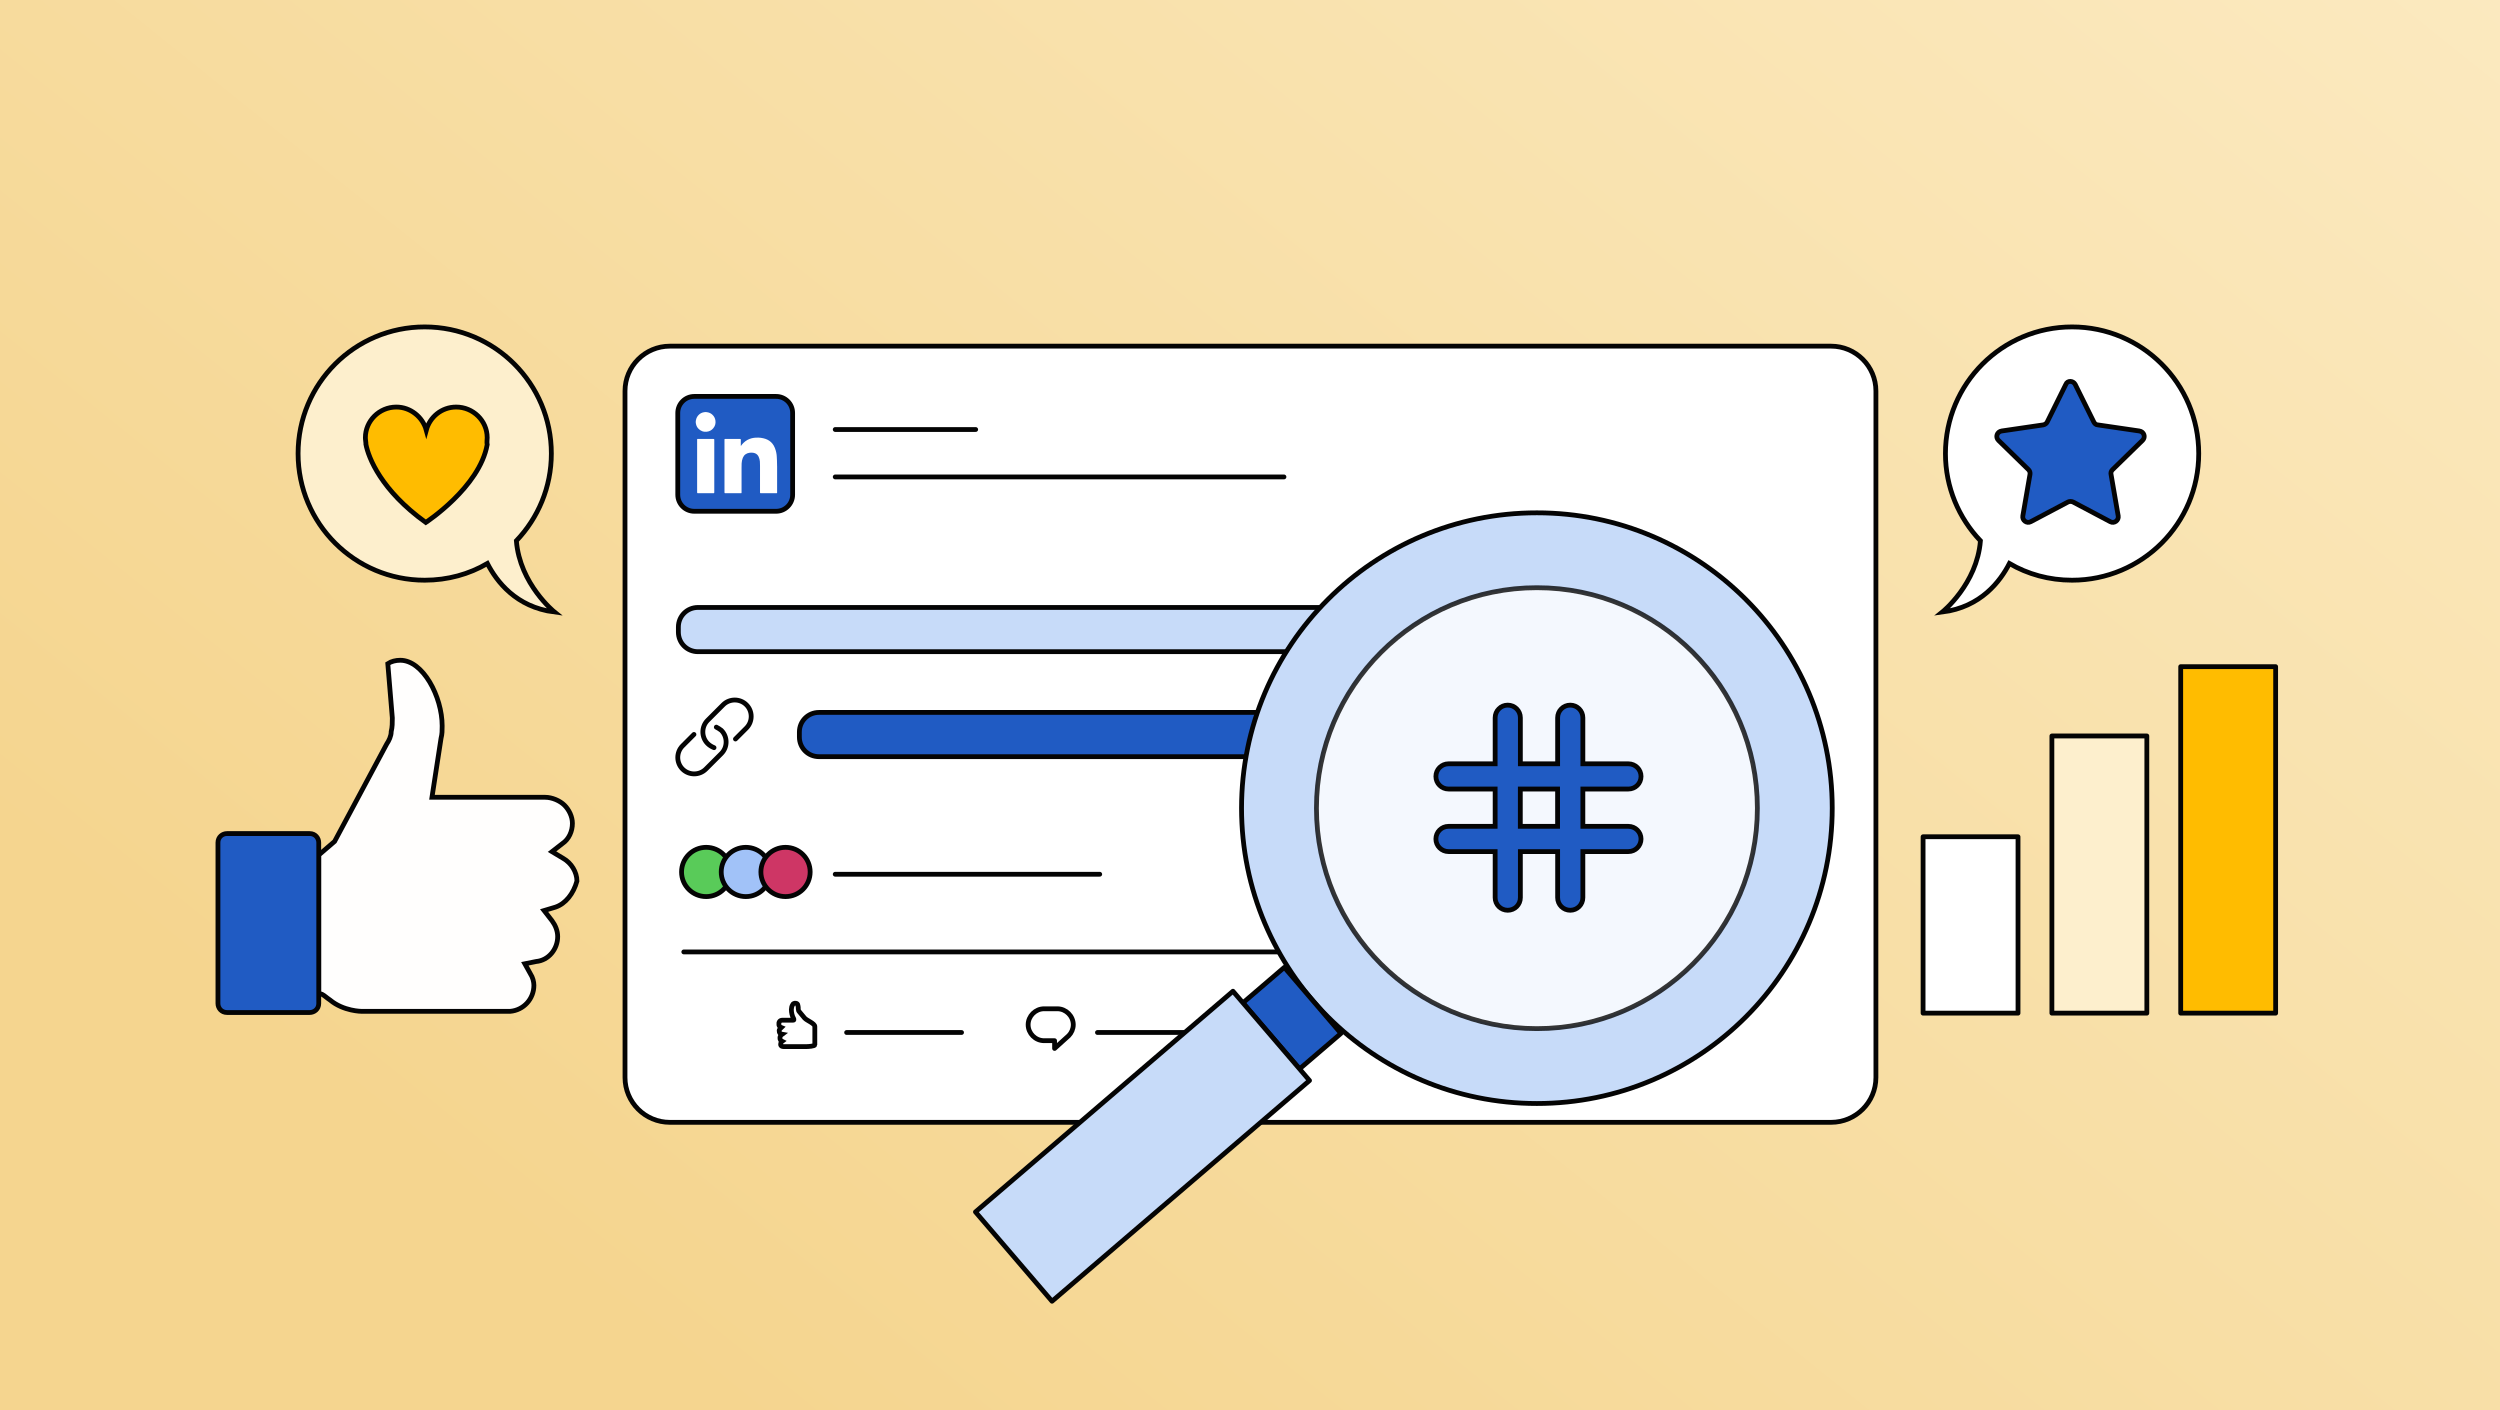 <svg xmlns="http://www.w3.org/2000/svg" width="780" height="440" viewBox="0 0 780 440" fill="none"><rect x="0" y="0" width="780" height="440" fill="#333333" stroke="none"/><rect width="780" height="440" fill="url(#paint0_linear_20623_43)"></rect><path d="M173 190.961C173 190.961 162.165 182.244 161.106 168.721C167.868 161.633 172.022 152.02 172.022 141.511C172.022 119.678 154.344 102 132.511 102C110.678 102 93 119.678 93 141.511C93 163.344 110.678 181.022 132.511 181.022C139.68 181.022 146.36 179.149 152.063 175.809C154.914 181.348 160.943 189.413 173 190.961Z" fill="#FDEFCD" stroke="#040404" stroke-width="1.5" stroke-miterlimit="10"></path><path d="M152 136.548C152 131.226 147.567 127 142.342 127C137.75 127 134.108 130.13 133 134.2C131.892 130.13 128.092 127 123.658 127C118.275 127 114 131.383 114 136.548C114 136.548 114 137.174 114.158 138.27C114.158 138.426 114.158 138.426 114.158 138.583C114.95 142.809 118.908 152.983 132.842 163C132.842 163 149.625 152.043 152 138.739C151.842 137.957 152 137.33 152 136.548Z" fill="#FFBC00" stroke="#040404" stroke-width="1.5" stroke-miterlimit="10"></path><path d="M606 190.961C606 190.961 616.835 182.244 617.894 168.721C611.132 161.633 606.978 152.02 606.978 141.511C606.978 119.678 624.656 102 646.489 102C668.322 102 686 119.678 686 141.511C686 163.344 668.322 181.022 646.489 181.022C639.32 181.022 632.64 179.149 626.937 175.809C624.086 181.348 618.057 189.413 606 190.961Z" fill="white" stroke="#040404" stroke-width="1.5" stroke-miterlimit="10"></path><path d="M647.455 119.923L653.273 131.671C653.496 132.119 653.944 132.566 654.504 132.566L667.482 134.469C668.937 134.692 669.497 136.371 668.49 137.378L659.091 146.552C658.643 147 658.531 147.559 658.643 148.007L660.881 160.986C661.105 162.329 659.65 163.448 658.42 162.776L646.783 156.622C646.336 156.399 645.664 156.399 645.217 156.622L633.58 162.776C632.35 163.448 630.895 162.329 631.119 160.986L633.357 148.007C633.469 147.448 633.245 146.888 632.909 146.552L623.51 137.378C622.503 136.371 623.063 134.692 624.518 134.469L637.496 132.566C638.056 132.455 638.503 132.119 638.727 131.671L644.545 119.923C644.993 118.692 646.783 118.692 647.455 119.923Z" fill="#205BC3" stroke="#040404" stroke-width="1.5" stroke-miterlimit="10"></path><path d="M571.286 108H209C201.268 108 195 114.268 195 122V336.168C195 343.9 201.268 350.168 209 350.168H571.286C579.018 350.168 585.286 343.9 585.286 336.168V122C585.286 114.268 579.018 108 571.286 108Z" fill="white" stroke="#040404" stroke-width="1.5" stroke-miterlimit="10" stroke-linecap="round" stroke-linejoin="round"></path><path d="M220.327 279.735C224.571 279.735 228.011 276.295 228.011 272.051C228.011 267.808 224.571 264.368 220.327 264.368C216.084 264.368 212.644 267.808 212.644 272.051C212.644 276.295 216.084 279.735 220.327 279.735Z" fill="#59CB59" stroke="#040404" stroke-width="1.5" stroke-miterlimit="10" stroke-linecap="round" stroke-linejoin="round"></path><path d="M232.705 279.735C236.949 279.735 240.389 276.295 240.389 272.051C240.389 267.808 236.949 264.368 232.705 264.368C228.462 264.368 225.022 267.808 225.022 272.051C225.022 276.295 228.462 279.735 232.705 279.735Z" fill="#A1C2F8" stroke="#040404" stroke-width="1.5" stroke-miterlimit="10" stroke-linecap="round" stroke-linejoin="round"></path><path d="M245.083 279.735C249.327 279.735 252.767 276.295 252.767 272.051C252.767 267.808 249.327 264.368 245.083 264.368C240.84 264.368 237.4 267.808 237.4 272.051C237.4 276.295 240.84 279.735 245.083 279.735Z" fill="#CE3665" stroke="#040404" stroke-width="1.5" stroke-miterlimit="10"></path><path d="M260.59 134.006H304.413" stroke="#040404" stroke-width="1.5" stroke-miterlimit="10" stroke-linecap="round" stroke-linejoin="round"></path><path d="M264.146 322.138H300.002" stroke="#040404" stroke-width="1.5" stroke-miterlimit="10" stroke-linecap="round" stroke-linejoin="round"></path><path d="M260.59 272.763H343.115" stroke="#040404" stroke-width="1.5" stroke-miterlimit="10" stroke-linecap="round" stroke-linejoin="round"></path><path d="M481.132 272.763H563.657" stroke="#040404" stroke-width="1.5" stroke-miterlimit="10" stroke-linecap="round" stroke-linejoin="round"></path><path d="M260.59 148.801H400.598" stroke="#040404" stroke-width="1.5" stroke-miterlimit="10" stroke-linecap="round" stroke-linejoin="round"></path><path d="M541.753 203.329H217.771C214.356 203.329 211.653 200.625 211.653 197.211V195.645C211.653 192.231 214.356 189.527 217.771 189.527H541.753C545.167 189.527 547.871 192.231 547.871 195.645V197.211C547.871 200.625 545.025 203.329 541.753 203.329Z" fill="#C7DBF9" stroke="#040404" stroke-width="1.5" stroke-miterlimit="10" stroke-linecap="round" stroke-linejoin="round"></path><path d="M394.238 236.079H255.525C252.111 236.079 249.407 233.375 249.407 229.961V228.395C249.407 224.981 252.111 222.277 255.525 222.277H394.238C397.653 222.277 400.356 224.981 400.356 228.395V229.961C400.356 233.375 397.51 236.079 394.238 236.079Z" fill="#205BC3" stroke="#040404" stroke-width="1.5" stroke-miterlimit="10" stroke-linecap="round" stroke-linejoin="round"></path><path d="M223.489 226.869C224.058 227.154 224.485 227.439 225.054 227.865C227.046 229.857 227.046 233.13 225.054 235.122L220.217 239.96C218.225 241.952 214.952 241.952 212.96 239.96C210.968 237.968 210.968 234.695 212.96 232.703L216.517 229.146" stroke="#040404" stroke-width="1.5" stroke-miterlimit="10" stroke-linecap="round" stroke-linejoin="round"></path><path d="M222.775 233.272C222.064 232.988 221.352 232.561 220.783 231.992C218.791 230 218.791 226.727 220.783 224.735L225.621 219.898C227.613 217.906 230.885 217.906 232.877 219.898C234.869 221.889 234.869 225.162 232.877 227.154L229.463 230.569" stroke="#040404" stroke-width="1.5" stroke-miterlimit="10" stroke-linecap="round" stroke-linejoin="round"></path><path d="M342.409 322.138H378.122" stroke="#040404" stroke-width="1.5" stroke-miterlimit="10" stroke-linecap="round" stroke-linejoin="round"></path><path d="M420.664 322.138H456.378" stroke="#040404" stroke-width="1.5" stroke-miterlimit="10" stroke-linecap="round" stroke-linejoin="round"></path><path d="M498.92 322.138H534.633" stroke="#040404" stroke-width="1.5" stroke-miterlimit="10" stroke-linecap="round" stroke-linejoin="round"></path><path d="M213.344 297H552.344" stroke="#040404" stroke-width="1.5" stroke-miterlimit="10" stroke-linecap="round" stroke-linejoin="round"></path><path d="M333.441 323.132C334.295 322.279 334.864 320.998 334.864 319.717C334.864 317.014 332.587 314.737 329.884 314.737H325.758C323.054 314.737 320.778 317.014 320.778 319.717C320.778 322.421 323.054 324.697 325.758 324.697H329.03V327.116L333.441 323.132Z" fill="white" stroke="#040404" stroke-width="1.5" stroke-miterlimit="10" stroke-linecap="round" stroke-linejoin="round"></path><path d="M399.47 325.408V317.298C399.47 316.587 400.039 316.018 400.751 316.018H407.438" stroke="#040404" stroke-width="1.5" stroke-linecap="round" stroke-linejoin="round"></path><path d="M405.451 317.583L407.158 315.875L405.451 314.168H406.874L408.581 315.875L406.874 317.583H405.451Z" fill="#040404"></path><path d="M477.009 316.018H492.802L484.265 328.255L483.269 320.429L477.009 316.018Z" stroke="#040404" stroke-width="1.5" stroke-miterlimit="10" stroke-linecap="round" stroke-linejoin="round"></path><path d="M483.266 320.429L492.799 316.018" stroke="#040404" stroke-width="1.5" stroke-miterlimit="10" stroke-linecap="round" stroke-linejoin="round"></path><path d="M242.145 123.685H216.62C213.774 123.685 211.466 125.992 211.466 128.838V154.363C211.466 157.21 213.774 159.517 216.62 159.517H242.145C244.991 159.517 247.299 157.21 247.299 154.363V128.838C247.299 125.992 244.991 123.685 242.145 123.685Z" fill="#205BC3" stroke="#040404" stroke-width="1.5" stroke-miterlimit="10"></path><path d="M226.173 153.882C226.07 153.83 226.032 153.74 226.038 153.624C226.038 153.534 226.038 153.45 226.038 153.36C226.038 149.821 226.038 146.276 226.038 142.737C226.038 140.916 226.038 139.095 226.038 137.275C226.038 137.223 226.038 137.172 226.038 137.12C226.051 137.017 226.102 136.966 226.205 136.946C226.244 136.946 226.276 136.946 226.315 136.946C227.833 136.946 229.345 136.946 230.864 136.946C231.089 136.946 231.14 136.998 231.14 137.223C231.14 137.641 231.128 138.066 231.128 138.484C231.128 138.684 231.134 138.883 231.14 139.089C231.14 139.102 231.14 139.115 231.153 139.153C231.185 139.108 231.211 139.076 231.231 139.05C231.443 138.748 231.675 138.458 231.938 138.201C232.672 137.474 233.54 136.985 234.538 136.734C234.93 136.638 235.336 136.573 235.741 136.554C236.037 136.541 236.339 136.528 236.642 136.535C237.144 136.547 237.646 136.625 238.141 136.734C238.585 136.837 239.022 136.972 239.434 137.178C240.264 137.583 240.914 138.188 241.384 138.986C241.673 139.482 241.879 140.009 242.034 140.562C242.156 141 242.253 141.444 242.304 141.894C242.33 142.107 242.343 142.319 242.355 142.525C242.381 142.905 242.401 143.284 242.413 143.664C242.426 144.153 242.433 144.642 242.446 145.131C242.446 145.221 242.446 145.311 242.446 145.408C242.446 145.446 242.458 145.485 242.458 145.523V153.727C242.458 153.727 242.439 153.785 242.426 153.824C242.401 153.843 242.375 153.862 242.349 153.882H237.24C237.15 153.817 237.124 153.721 237.124 153.611C237.124 153.438 237.124 153.27 237.124 153.097C237.124 150.503 237.124 147.917 237.124 145.324C237.124 144.873 237.124 144.423 237.086 143.979C237.034 143.471 236.918 142.975 236.7 142.512C236.449 141.978 236.063 141.592 235.503 141.392C235.233 141.296 234.95 141.251 234.666 141.238C234.364 141.225 234.068 141.232 233.772 141.277C233.341 141.347 232.948 141.489 232.595 141.746C232.209 142.023 231.951 142.396 231.765 142.834C231.533 143.387 231.43 143.966 231.391 144.558C231.366 144.976 231.366 145.401 231.366 145.819C231.366 148.38 231.366 150.941 231.366 153.508C231.366 153.573 231.366 153.631 231.366 153.695C231.366 153.779 231.333 153.843 231.263 153.888H226.173V153.882Z" fill="white"></path><path d="M217.638 153.88C217.528 153.822 217.503 153.726 217.503 153.61C217.503 153.108 217.503 152.6 217.503 152.098C217.503 152.034 217.503 151.969 217.503 151.899C217.503 147.028 217.503 142.157 217.503 137.28C217.503 137.215 217.503 137.145 217.509 137.08C217.522 136.984 217.554 136.952 217.651 136.945C217.702 136.945 217.76 136.945 217.818 136.945C219.086 136.945 220.347 136.945 221.614 136.945C221.93 136.945 222.245 136.945 222.56 136.945C222.792 136.945 222.856 137.003 222.856 137.235C222.856 137.852 222.856 138.47 222.856 139.088C222.856 143.502 222.856 147.916 222.856 152.336C222.856 152.735 222.856 153.134 222.856 153.533C222.856 153.565 222.856 153.597 222.856 153.629C222.856 153.732 222.824 153.822 222.727 153.88H217.638Z" fill="white"></path><path d="M220.354 128.574C220.451 128.587 220.547 128.6 220.644 128.613C221.242 128.703 221.77 128.941 222.22 129.346C222.793 129.861 223.127 130.504 223.224 131.27C223.333 132.139 223.108 132.917 222.555 133.593C222.04 134.224 221.371 134.597 220.56 134.693C219.486 134.822 218.572 134.481 217.838 133.677C217.433 133.226 217.201 132.692 217.118 132.094C217.118 132.049 217.092 132.01 217.079 131.972C217.079 131.759 217.079 131.547 217.079 131.335C217.092 131.289 217.111 131.244 217.118 131.199C217.234 130.421 217.581 129.777 218.186 129.269C218.585 128.941 219.042 128.722 219.55 128.632C219.691 128.606 219.833 128.593 219.968 128.568C220.09 128.568 220.219 128.568 220.341 128.568L220.354 128.574Z" fill="white"></path><path d="M244.009 324.891C243.57 325.22 243.57 325.659 243.57 325.989C243.57 326.318 244.009 326.538 244.448 326.538C245.547 326.538 246.645 326.538 247.743 326.538C249.061 326.538 250.269 326.538 251.587 326.538C252.027 326.538 254.223 326.428 254.223 325.989C254.223 324.122 254.223 322.145 254.223 320.278C254.223 319.289 251.697 318.41 251.038 317.642C250.489 316.983 249.94 316.324 249.391 315.665C249.171 315.445 249.061 315.115 249.061 314.786C249.061 314.456 249.061 314.127 248.951 313.688C248.951 313.358 248.622 313.029 248.402 313.029C247.853 312.919 247.414 313.138 247.304 313.468C246.755 314.456 246.865 315.445 247.084 316.433C247.194 316.983 247.414 317.422 247.633 317.861C247.743 318.191 247.743 318.301 247.414 318.301C246.315 318.301 245.217 318.301 244.119 318.301C243.24 318.301 242.911 318.96 243.02 319.728C243.13 320.168 243.24 320.387 243.789 320.607C243.46 320.937 243.02 321.156 243.13 321.705C243.13 322.255 243.35 322.584 244.009 322.694C243.57 323.023 243.35 323.353 243.35 323.792C243.35 324.451 243.57 324.671 244.009 324.891Z" stroke="#040404" stroke-width="1.5" stroke-miterlimit="10"></path><path d="M479.508 344.295C530.4 344.295 571.656 303.039 571.656 252.147C571.656 201.256 530.4 160 479.508 160C428.617 160 387.361 201.256 387.361 252.147C387.361 303.039 428.617 344.295 479.508 344.295Z" fill="#C7DBF9" stroke="#040404" stroke-width="1.5" stroke-miterlimit="10" stroke-linecap="round" stroke-linejoin="round"></path><path opacity="0.8" d="M479.516 320.932C517.504 320.932 548.3 290.137 548.3 252.149C548.3 214.161 517.504 183.365 479.516 183.365C441.528 183.365 410.732 214.161 410.732 252.149C410.732 290.137 441.528 320.932 479.516 320.932Z" fill="white" stroke="#040404" stroke-width="1.5" stroke-miterlimit="10" stroke-linecap="round" stroke-linejoin="round"></path><path d="M418.375 322.433L400.707 301.819L387.789 312.892L405.457 333.505L418.375 322.433Z" fill="#205BC3" stroke="#040404" stroke-width="1.5" stroke-miterlimit="10" stroke-linecap="round" stroke-linejoin="round"></path><path d="M408.569 337.128L384.682 309.259L304.344 378.118L328.23 405.987L408.569 337.128Z" fill="#C7DBF9" stroke="#040404" stroke-width="1.5" stroke-miterlimit="10" stroke-linecap="round" stroke-linejoin="round"></path><path d="M508.065 257.822H493.852V246.178H508.065C510.233 246.178 512 244.428 512 242.243C512 240.059 510.233 238.309 508.065 238.309H493.852V223.935C493.852 221.751 492.085 220 489.917 220C488.825 220 487.845 220.434 487.139 221.156C486.416 221.863 485.982 222.859 485.982 223.935V238.309H474.355V223.935C474.355 221.751 472.588 220 470.42 220C469.328 220 468.332 220.434 467.642 221.156C466.919 221.863 466.485 222.859 466.485 223.935V238.309H451.935C449.767 238.309 448 240.075 448 242.243C448 243.336 448.434 244.331 449.156 245.022C449.879 245.745 450.859 246.178 451.935 246.178H466.485V257.822H451.935C449.767 257.822 448 259.572 448 261.757C448 262.849 448.434 263.828 449.156 264.535C449.879 265.258 450.859 265.691 451.935 265.691H466.485V280.065C466.485 282.249 468.236 284 470.42 284C472.604 284 474.355 282.249 474.355 280.065V265.691H485.982V280.065C485.982 282.249 487.749 284 489.917 284C492.085 284 493.852 282.249 493.852 280.065V265.691H508.065C510.233 265.691 512 263.925 512 261.757C512 259.588 510.233 257.822 508.065 257.822ZM485.966 257.822H474.339V246.178H485.966V257.822Z" fill="#205BC3" stroke="#040404" stroke-width="1.5" stroke-miterlimit="10"></path><path d="M173.289 283.031L169.755 284.091L172.229 287.271C173.289 288.684 173.996 290.451 173.996 292.218C173.996 296.105 171.169 299.638 167.282 299.991L163.748 300.698L165.515 303.878C166.222 304.938 166.575 306.352 166.575 307.412C166.575 311.652 163.395 315.185 159.155 315.539H112.866C112.866 315.539 107.212 315.539 102.972 312.005C101.912 311.299 101.205 310.592 100.499 310.239L99.439 309.885V266.776L104.385 262.536L120.639 232.148C121.346 231.088 122.053 229.675 122.053 228.261C122.406 226.848 122.406 225.434 122.406 224.021L120.993 207.06C122.053 206.353 123.466 206 124.88 206C131.947 206 137.954 217.307 137.954 226.494C137.954 227.908 137.954 228.968 137.6 230.381L134.774 248.755H170.109C172.229 248.755 174.702 249.816 176.116 251.229C177.529 252.642 178.589 254.762 178.589 256.883C178.589 259.356 177.529 261.829 175.409 263.243L172.229 265.716L175.762 267.836C178.236 269.25 180.003 272.077 180.003 274.903C178.942 278.79 176.469 281.97 173.289 283.031Z" fill="#FFFEFD" stroke="#040404" stroke-width="1.5" stroke-miterlimit="10"></path><path d="M70.827 260.073H96.621C98.388 260.073 99.448 261.487 99.448 262.9V313.076C99.448 314.843 98.035 315.903 96.621 315.903H70.827C69.06 315.903 68 314.489 68 313.076V262.9C68 261.133 69.413 260.073 70.827 260.073Z" fill="#205BC3" stroke="#040404" stroke-width="1.5" stroke-miterlimit="10"></path><path d="M640.189 229.621V316.104H669.811V229.621H640.189Z" fill="#FDEFCD" stroke="#040404" stroke-width="1.5" stroke-linecap="round" stroke-linejoin="round"></path><path d="M680.378 208V316.104H710V208H680.378Z" fill="#FFBC00" stroke="#040404" stroke-width="1.5" stroke-linecap="round" stroke-linejoin="round"></path><path d="M600 261.069V316.103H629.622V261.069H600Z" fill="white" stroke="#040404" stroke-width="1.5" stroke-linecap="round" stroke-linejoin="round"></path><defs><linearGradient id="paint0_linear_20623_43" x1="183.5" y1="404.5" x2="741.5" y2="-290" gradientUnits="userSpaceOnUse"><stop stop-color="#F5D58F"></stop><stop offset="1" stop-color="#FDEFCD"></stop></linearGradient></defs></svg>
